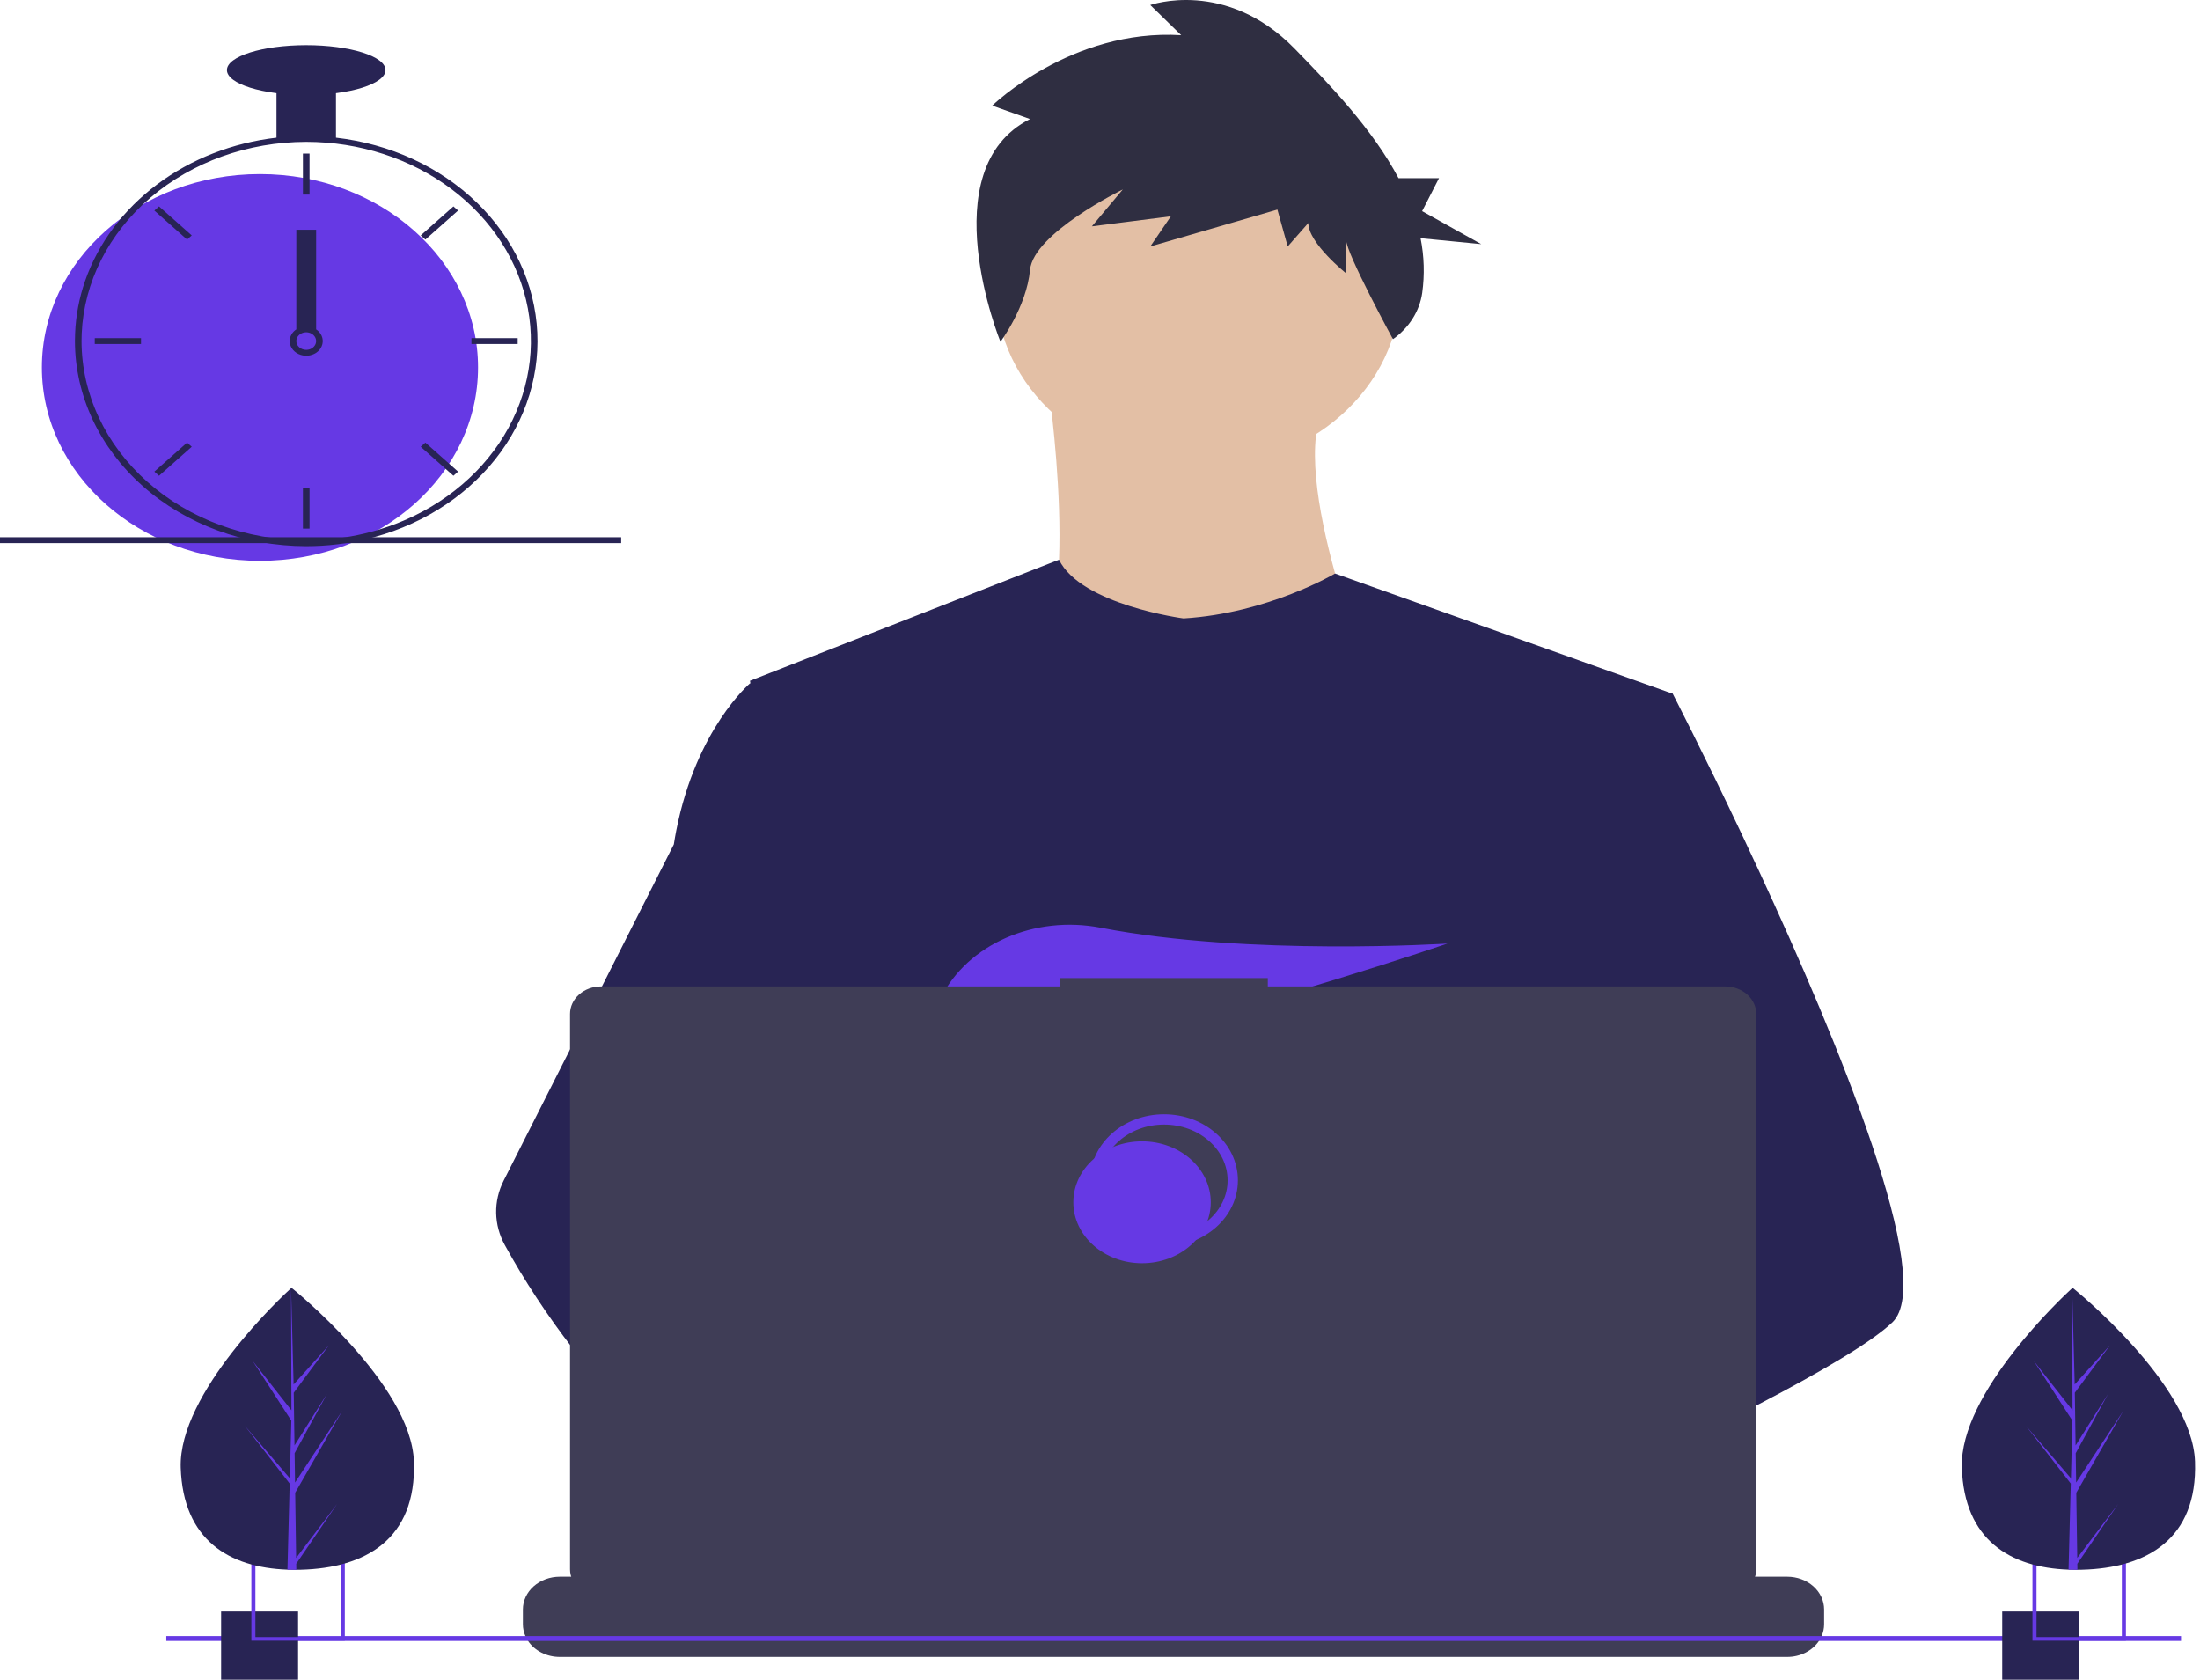 <svg width="427" height="326" viewBox="0 0 427 326" fill="none" xmlns="http://www.w3.org/2000/svg">
<g clip-path="url(#clip0)">
<path d="M232.555 90.787C254.221 90.787 271.785 75.215 271.785 56.005C271.785 36.795 254.221 21.223 232.555 21.223C210.889 21.223 193.325 36.795 193.325 56.005C193.325 75.215 210.889 90.787 232.555 90.787Z" fill="#E3BFA5"/>
<path d="M203.275 73.396C203.275 73.396 210.666 122.797 199.295 128.342C187.924 133.887 266.953 134.391 266.953 134.391C266.953 134.391 249.327 91.544 257.287 78.437L203.275 73.396Z" fill="#E3BFA5"/>
<path d="M324.66 134.641L318.087 161.176L304.19 217.316L303.774 220.391L298.978 255.984L295.788 279.629L293.649 295.512C280.642 301.439 271.216 305.53 271.216 305.53C271.216 305.53 270.405 301.926 269.098 297.314C259.97 299.741 243.08 303.766 228.767 304.57C233.979 309.721 236.374 314.56 233.125 318.131C223.32 328.896 182.84 306.344 168.681 297.934C168.351 299.948 168.226 301.983 168.308 304.017L157.473 296.629L158.545 279.629L160.353 250.866L162.626 214.795C161.909 213.251 161.309 211.666 160.828 210.051C157.51 199.589 153.482 178.696 150.393 161.176C147.907 147.076 146.04 135.162 145.645 132.626C145.592 132.295 145.565 132.125 145.565 132.125L205.544 108.627C209.807 117.391 229.711 120.026 229.711 120.026C246.201 119.018 259.127 111.308 259.127 111.308L324.66 134.641Z" fill="#282454"/>
<path d="M275.766 295.451C275.766 295.451 273.227 296.222 269.098 297.314C259.97 299.741 243.08 303.766 228.767 304.57C216.443 305.27 206.03 303.586 204.125 296.458C203.309 293.393 204.467 290.872 206.99 288.8C214.523 282.609 234.198 280.391 249.802 279.629C254.208 279.416 258.284 279.317 261.677 279.279C267.439 279.213 271.216 279.317 271.216 279.317L271.306 279.629L275.766 295.451Z" fill="#E3BFA5"/>
<path d="M199.919 23.104L192.584 20.501C192.584 20.501 207.921 5.53 229.26 6.832L223.258 0.974C223.258 0.974 237.928 -4.233 251.265 9.435C258.275 16.621 266.387 25.067 271.443 34.581H279.299L276.02 40.982L287.495 47.382L275.717 46.233C276.419 49.738 276.527 53.316 276.037 56.849C275.532 60.383 273.498 63.605 270.364 65.835C270.364 65.835 261.267 49.14 261.267 46.537V53.046C261.267 53.046 253.932 47.188 253.932 43.282L249.931 47.839L247.931 40.679L223.258 47.839L227.259 41.98L211.922 43.933L217.924 36.773C217.924 36.773 200.586 45.235 199.919 52.395C199.253 59.555 194.178 66.339 194.178 66.339C194.178 66.339 180.582 32.868 199.919 23.104Z" fill="#2F2E41"/>
<path d="M367.301 256.632C363.305 260.473 353.404 266.257 341.4 272.52C336.935 274.847 332.182 277.245 327.332 279.629C315.761 285.319 303.646 290.957 293.649 295.512C280.642 301.439 271.216 305.53 271.216 305.53C271.216 305.53 270.405 301.926 269.098 297.314C267.348 291.142 264.713 283.162 261.965 279.629C261.869 279.506 261.773 279.393 261.677 279.279C260.877 278.347 260.071 277.803 259.276 277.803L298.978 255.984L316.135 246.552L303.774 220.391L288.271 187.574L297.628 161.176L307.034 134.641H324.66C324.66 134.641 330.496 145.937 337.959 161.687C339.074 164.043 340.227 166.498 341.4 169.033C356.754 202.143 375.895 248.378 367.301 256.632Z" fill="#282454"/>
<path d="M233.125 318.131C223.32 328.896 182.84 306.344 168.681 297.934C165.597 296.103 163.762 294.945 163.762 294.945L176.715 279.629L180.818 274.781C180.818 274.781 184.488 276.507 189.913 279.317C190.111 279.421 190.308 279.525 190.511 279.629C195.19 282.065 201.063 285.248 206.99 288.8C215.168 293.705 223.437 299.301 228.767 304.57C233.979 309.721 236.374 314.56 233.125 318.131Z" fill="#E3BFA5"/>
<path d="M189.913 279.317C188.466 279.312 187.02 279.416 185.592 279.629C173.328 281.497 169.711 291.34 168.681 297.934C168.351 299.948 168.226 301.983 168.308 304.017L157.473 296.629L153.525 293.937C144.024 291 135.557 285.783 128.217 279.629C121.848 274.196 116.136 268.19 111.172 261.707C106.228 255.318 101.82 248.615 97.984 241.652C96.914 239.709 96.339 237.581 96.299 235.419C96.26 233.257 96.757 231.114 97.755 229.141L111.172 202.63L130.783 163.882C130.927 162.96 131.085 162.058 131.257 161.176C135.146 141.405 145.565 132.626 145.565 132.626H153.525L158.849 161.176L165.464 196.647L160.828 210.051L150.116 241.009L160.353 250.866L189.913 279.317Z" fill="#282454"/>
<path d="M198.922 196.675L205.726 203.713C208.255 203.286 210.895 202.784 213.614 202.22L211.659 196.675L216.438 201.618C245.244 195.336 280.95 183.123 280.95 183.123C280.95 183.123 242.402 185.629 213.62 180.054C200.886 177.587 187.784 183.184 182.558 193.772C179.52 199.926 179.997 205.258 190.77 205.258C194.41 205.202 198.04 204.9 201.628 204.352L198.922 196.675Z" fill="#6639E4"/>
<path d="M354.044 312.36V315.231C354.046 316.019 353.881 316.801 353.558 317.535C353.415 317.862 353.242 318.179 353.041 318.481C352.405 319.427 351.503 320.211 350.423 320.755C349.342 321.299 348.121 321.584 346.879 321.584H108.654C107.412 321.584 106.191 321.299 105.11 320.755C104.03 320.211 103.128 319.427 102.492 318.481C102.291 318.179 102.118 317.862 101.975 317.535C101.652 316.801 101.487 316.019 101.489 315.231V312.36C101.489 311.526 101.674 310.7 102.034 309.929C102.394 309.158 102.922 308.458 103.587 307.868C104.253 307.278 105.042 306.81 105.912 306.491C106.781 306.172 107.713 306.008 108.654 306.008H122.386V304.669C122.386 304.635 122.393 304.6 122.408 304.568C122.423 304.536 122.445 304.507 122.473 304.482C122.501 304.457 122.534 304.438 122.57 304.425C122.606 304.411 122.645 304.405 122.684 304.405H129.849C129.888 304.405 129.927 304.411 129.963 304.425C130 304.438 130.033 304.457 130.06 304.482C130.088 304.507 130.11 304.536 130.125 304.568C130.14 304.6 130.148 304.635 130.148 304.669V306.008H134.624V304.669C134.624 304.635 134.631 304.6 134.646 304.568C134.661 304.536 134.683 304.507 134.711 304.482C134.739 304.457 134.772 304.438 134.808 304.425C134.844 304.411 134.883 304.405 134.922 304.405H142.087C142.126 304.405 142.165 304.411 142.201 304.425C142.238 304.438 142.271 304.457 142.298 304.482C142.326 304.507 142.348 304.536 142.363 304.568C142.378 304.6 142.386 304.635 142.386 304.669V306.008H146.867V304.669C146.867 304.635 146.875 304.6 146.89 304.568C146.905 304.536 146.927 304.507 146.954 304.482C146.982 304.457 147.015 304.438 147.051 304.425C147.088 304.411 147.127 304.405 147.166 304.405H154.33C154.37 304.405 154.409 304.411 154.445 304.425C154.481 304.438 154.514 304.457 154.542 304.482C154.57 304.507 154.592 304.536 154.607 304.568C154.622 304.6 154.629 304.635 154.629 304.669V306.008H159.105V304.669C159.105 304.635 159.113 304.6 159.128 304.568C159.143 304.536 159.165 304.507 159.192 304.482C159.22 304.457 159.253 304.438 159.289 304.425C159.326 304.411 159.365 304.405 159.404 304.405H166.568C166.608 304.405 166.647 304.411 166.683 304.425C166.719 304.438 166.752 304.457 166.78 304.482C166.808 304.507 166.83 304.536 166.845 304.568C166.86 304.6 166.867 304.635 166.867 304.669V306.008H171.343V304.669C171.343 304.635 171.351 304.6 171.366 304.568C171.381 304.536 171.403 304.507 171.43 304.482C171.458 304.457 171.491 304.438 171.527 304.425C171.564 304.411 171.603 304.405 171.642 304.405H178.806C178.846 304.405 178.885 304.411 178.921 304.425C178.957 304.438 178.99 304.457 179.018 304.482C179.046 304.507 179.068 304.536 179.083 304.568C179.098 304.6 179.105 304.635 179.105 304.669V306.008H183.586V304.669C183.586 304.635 183.594 304.6 183.609 304.568C183.624 304.536 183.646 304.507 183.674 304.482C183.702 304.457 183.734 304.438 183.771 304.425C183.807 304.411 183.846 304.405 183.885 304.405H191.05C191.089 304.405 191.128 304.411 191.164 304.425C191.2 304.438 191.233 304.457 191.261 304.482C191.289 304.507 191.311 304.536 191.326 304.568C191.341 304.6 191.349 304.635 191.349 304.669V306.008H195.824V304.669C195.824 304.635 195.832 304.6 195.847 304.568C195.862 304.536 195.884 304.507 195.912 304.482C195.94 304.457 195.972 304.438 196.009 304.425C196.045 304.411 196.084 304.405 196.123 304.405H252.245C252.284 304.405 252.323 304.411 252.36 304.425C252.396 304.438 252.429 304.457 252.457 304.482C252.484 304.507 252.506 304.536 252.521 304.568C252.536 304.6 252.544 304.635 252.544 304.669V306.008H257.025V304.669C257.025 304.635 257.033 304.6 257.048 304.568C257.063 304.536 257.085 304.507 257.113 304.482C257.14 304.457 257.173 304.438 257.21 304.425C257.246 304.411 257.285 304.405 257.324 304.405H264.489C264.568 304.405 264.643 304.433 264.699 304.483C264.755 304.532 264.787 304.599 264.787 304.669V306.008H269.263V304.669C269.263 304.635 269.271 304.6 269.286 304.568C269.301 304.536 269.323 304.507 269.351 304.482C269.378 304.457 269.411 304.438 269.448 304.425C269.484 304.411 269.523 304.405 269.562 304.405H276.727C276.766 304.405 276.805 304.411 276.841 304.425C276.877 304.438 276.91 304.457 276.938 304.482C276.966 304.507 276.988 304.536 277.003 304.568C277.018 304.6 277.025 304.635 277.025 304.669V306.008H281.501V304.669C281.501 304.635 281.509 304.6 281.524 304.568C281.539 304.536 281.561 304.507 281.589 304.482C281.616 304.457 281.649 304.438 281.686 304.425C281.722 304.411 281.761 304.405 281.8 304.405H288.965C289.004 304.405 289.043 304.411 289.079 304.425C289.115 304.438 289.148 304.457 289.176 304.482C289.204 304.507 289.226 304.536 289.241 304.568C289.256 304.6 289.263 304.635 289.263 304.669V306.008H293.745V304.669C293.745 304.635 293.752 304.6 293.767 304.568C293.782 304.536 293.804 304.507 293.832 304.482C293.86 304.457 293.893 304.438 293.929 304.425C293.965 304.411 294.004 304.405 294.043 304.405H301.208C301.286 304.405 301.361 304.434 301.416 304.483C301.471 304.533 301.502 304.6 301.501 304.669V306.008H305.983V304.669C305.983 304.635 305.99 304.6 306.005 304.568C306.02 304.536 306.042 304.507 306.07 304.482C306.098 304.457 306.131 304.438 306.167 304.425C306.203 304.411 306.242 304.405 306.281 304.405H313.446C313.485 304.405 313.524 304.411 313.56 304.425C313.597 304.438 313.63 304.457 313.657 304.482C313.685 304.507 313.707 304.536 313.722 304.568C313.737 304.6 313.745 304.635 313.745 304.669V306.008H318.221V304.669C318.221 304.635 318.228 304.6 318.243 304.568C318.258 304.536 318.28 304.507 318.308 304.482C318.336 304.457 318.369 304.438 318.405 304.425C318.441 304.411 318.48 304.405 318.519 304.405H325.684C325.723 304.405 325.762 304.411 325.798 304.425C325.835 304.438 325.868 304.457 325.895 304.482C325.923 304.507 325.945 304.536 325.96 304.568C325.975 304.6 325.983 304.635 325.983 304.669V306.008H346.879C347.82 306.008 348.752 306.172 349.621 306.491C350.491 306.81 351.281 307.278 351.946 307.868C352.611 308.458 353.139 309.158 353.499 309.929C353.859 310.7 354.044 311.526 354.044 312.36Z" fill="#3F3D56"/>
<path d="M423.316 317.535H32.276V318.481H423.316V317.535Z" fill="#6639E4"/>
<path d="M334.862 191.449H246.068V189.826H205.806V191.449H116.646C115.053 191.449 113.525 192.01 112.399 193.008C111.272 194.007 110.64 195.361 110.64 196.774V304.575C110.64 305.988 111.272 307.342 112.399 308.341C113.525 309.339 115.053 309.901 116.646 309.901H334.862C336.455 309.901 337.983 309.339 339.109 308.341C340.236 307.342 340.868 305.988 340.868 304.575V196.774C340.868 196.075 340.713 195.382 340.411 194.736C340.109 194.09 339.667 193.503 339.109 193.008C338.551 192.514 337.889 192.122 337.161 191.854C336.432 191.586 335.651 191.449 334.862 191.449Z" fill="#3F3D56"/>
<path d="M225.929 240.91C233.294 240.91 239.266 235.615 239.266 229.085C239.266 222.554 233.294 217.26 225.929 217.26C218.563 217.26 212.592 222.554 212.592 229.085C212.592 235.615 218.563 240.91 225.929 240.91Z" stroke="#6639E4" stroke-width="2" stroke-miterlimit="10"/>
<path d="M221.661 245.167C229.027 245.167 234.998 239.872 234.998 233.342C234.998 226.811 229.027 221.517 221.661 221.517C214.295 221.517 208.324 226.811 208.324 233.342C208.324 239.872 214.295 245.167 221.661 245.167Z" fill="#6639E4"/>
<path d="M57.854 312.756H42.916V326H57.854V312.756Z" fill="#282454"/>
<path d="M48.787 302.35V318.432H66.925V302.35H48.787ZM66.135 317.732H49.571V303.05H66.135V317.732Z" fill="#6639E4"/>
<path d="M403.548 312.756H388.611V326H403.548V312.756Z" fill="#282454"/>
<path d="M394.481 302.35V318.432H412.62V302.35H394.481ZM411.83 317.732H395.266V303.05H411.83V317.732Z" fill="#6639E4"/>
<path d="M50.456 108.843C73.833 108.843 92.783 92.041 92.783 71.315C92.783 50.589 73.833 33.787 50.456 33.787C27.08 33.787 8.13 50.589 8.13 71.315C8.13 92.041 27.08 108.843 50.456 108.843Z" fill="#6639E4"/>
<path d="M65.207 26.72C61.374 26.287 57.495 26.287 53.663 26.72C45.125 27.713 37.088 30.858 30.505 35.781C23.922 40.703 19.07 47.196 16.525 54.49C15.367 57.814 14.712 61.26 14.575 64.736C14.556 65.22 14.543 65.709 14.543 66.198C14.555 76.751 19.288 86.868 27.705 94.33C36.121 101.792 47.532 105.989 59.435 106C60.391 106 61.346 105.971 62.289 105.92C64.502 105.797 66.701 105.527 68.869 105.113C79.219 103.139 88.45 97.986 94.931 90.564C101.412 83.141 104.726 73.927 104.288 64.548C103.85 55.17 99.688 46.23 92.537 39.308C85.386 32.386 75.706 27.927 65.207 26.72H65.207ZM73.486 102.804H73.48C69.864 103.898 66.101 104.562 62.289 104.777C61.346 104.834 60.39 104.863 59.435 104.863C47.873 104.85 36.789 100.772 28.614 93.524C20.439 86.276 15.84 76.448 15.826 66.198C15.826 65.709 15.839 65.22 15.858 64.736C16.299 54.746 21.081 45.295 29.203 38.361C37.326 31.426 48.159 27.546 59.435 27.533C69.766 27.533 79.762 30.786 87.641 36.711C95.521 42.636 100.772 50.849 102.459 59.886C104.146 68.923 102.159 78.198 96.853 86.058C91.547 93.918 83.266 99.853 73.486 102.804H73.486Z" fill="#282454"/>
<path d="M60.076 29.807H58.794V37.767H60.076V29.807Z" fill="#282454"/>
<path d="M30.866 40.064L29.959 40.868L36.308 46.497L37.215 45.692L30.866 40.064Z" fill="#282454"/>
<path d="M18.391 65.629V66.766H27.369V65.629H18.391Z" fill="#282454"/>
<path d="M29.959 91.528L30.866 92.332L37.215 86.703L36.308 85.899L29.959 91.528Z" fill="#282454"/>
<path d="M81.655 45.693L82.562 46.497L88.911 40.868L88.004 40.064L81.655 45.693Z" fill="#282454"/>
<path d="M91.5 65.629V66.766H100.479V65.629H91.5Z" fill="#282454"/>
<path d="M82.562 85.899L81.655 86.703L88.004 92.332L88.911 91.528L82.562 85.899Z" fill="#282454"/>
<path d="M60.076 94.628H58.794V102.588H60.076V94.628Z" fill="#282454"/>
<path d="M61.359 63.923C60.804 63.554 60.129 63.355 59.435 63.355C58.741 63.355 58.066 63.554 57.511 63.923C57.131 64.179 56.818 64.505 56.594 64.879C56.31 65.359 56.187 65.902 56.24 66.443C56.293 66.984 56.519 67.5 56.892 67.93C57.265 68.361 57.77 68.688 58.345 68.872C58.921 69.056 59.545 69.091 60.142 68.971C60.739 68.851 61.285 68.582 61.715 68.196C62.146 67.81 62.443 67.323 62.571 66.792C62.699 66.261 62.653 65.709 62.438 65.201C62.223 64.692 61.849 64.249 61.359 63.923H61.359ZM59.435 67.903C58.925 67.902 58.437 67.722 58.076 67.402C57.716 67.083 57.512 66.65 57.511 66.198C57.513 65.853 57.632 65.516 57.851 65.231C58.039 64.99 58.294 64.796 58.591 64.667C58.888 64.539 59.218 64.481 59.548 64.498C59.878 64.516 60.198 64.609 60.475 64.768C60.753 64.927 60.98 65.147 61.134 65.406C61.288 65.666 61.364 65.957 61.354 66.25C61.344 66.543 61.249 66.829 61.078 67.08C60.907 67.331 60.666 67.538 60.379 67.683C60.091 67.827 59.766 67.903 59.435 67.903V67.903Z" fill="#282454"/>
<path d="M65.207 16.729H53.663V26.964H65.207V16.729Z" fill="#282454"/>
<path d="M59.435 18.435C67.935 18.435 74.826 16.271 74.826 13.602C74.826 10.933 67.935 8.769 59.435 8.769C50.934 8.769 44.043 10.933 44.043 13.602C44.043 16.271 50.934 18.435 59.435 18.435Z" fill="#282454"/>
<path d="M61.359 44.591H57.511V63.923H61.359V44.591Z" fill="#282454"/>
<path d="M120.566 104.267H0V105.405H120.566V104.267Z" fill="#282454"/>
<path d="M80.339 283.682C80.836 298.794 70.877 304.332 58.379 304.656C58.089 304.663 57.8 304.668 57.512 304.67C56.932 304.674 56.358 304.665 55.79 304.644C44.486 304.228 35.539 298.908 35.076 284.854C34.597 270.309 54.958 251.411 56.486 250.014L56.489 250.012C56.547 249.959 56.576 249.932 56.576 249.932C56.576 249.932 79.841 268.571 80.339 283.682Z" fill="#282454"/>
<path d="M57.479 302.366L65.418 291.897L57.495 303.492L57.512 304.67C56.932 304.674 56.358 304.665 55.79 304.644L56.184 289.502L56.173 289.386L56.187 289.363L56.225 287.932L47.531 276.74L56.215 286.861L56.246 287.164L56.543 275.724L49.033 264.12L56.565 273.714L56.486 250.014L56.486 249.935L56.489 250.012L56.987 268.692L63.831 261.104L57.01 270.301L57.159 280.534L63.457 270.547L57.182 282.038L57.265 287.728L66.424 273.816L57.293 289.713L57.479 302.366Z" fill="#6639E4"/>
<path d="M426.033 283.682C426.531 298.794 416.572 304.332 404.074 304.656C403.783 304.663 403.494 304.668 403.206 304.67C402.627 304.674 402.053 304.665 401.485 304.644C390.181 304.228 381.234 298.908 380.771 284.854C380.292 270.309 400.653 251.411 402.181 250.014L402.183 250.012C402.241 249.959 402.271 249.932 402.271 249.932C402.271 249.932 425.536 268.571 426.033 283.682Z" fill="#282454"/>
<path d="M403.174 302.366L411.113 291.897L403.19 303.492L403.207 304.67C402.627 304.674 402.053 304.665 401.485 304.644L401.878 289.502L401.868 289.386L401.882 289.363L401.92 287.932L393.225 276.74L401.91 286.861L401.94 287.164L402.238 275.724L394.728 264.12L402.259 273.714L402.181 250.014L402.181 249.935L402.183 250.012L402.682 268.692L409.526 261.104L402.704 270.301L402.854 280.534L409.152 270.547L402.877 282.038L402.96 287.728L412.119 273.816L402.988 289.713L403.174 302.366Z" fill="#6639E4"/>
</g>
<defs>
<clipPath id="clip0">
<rect width="426.051" height="326" fill="white"/>
</clipPath>
</defs>
</svg>
